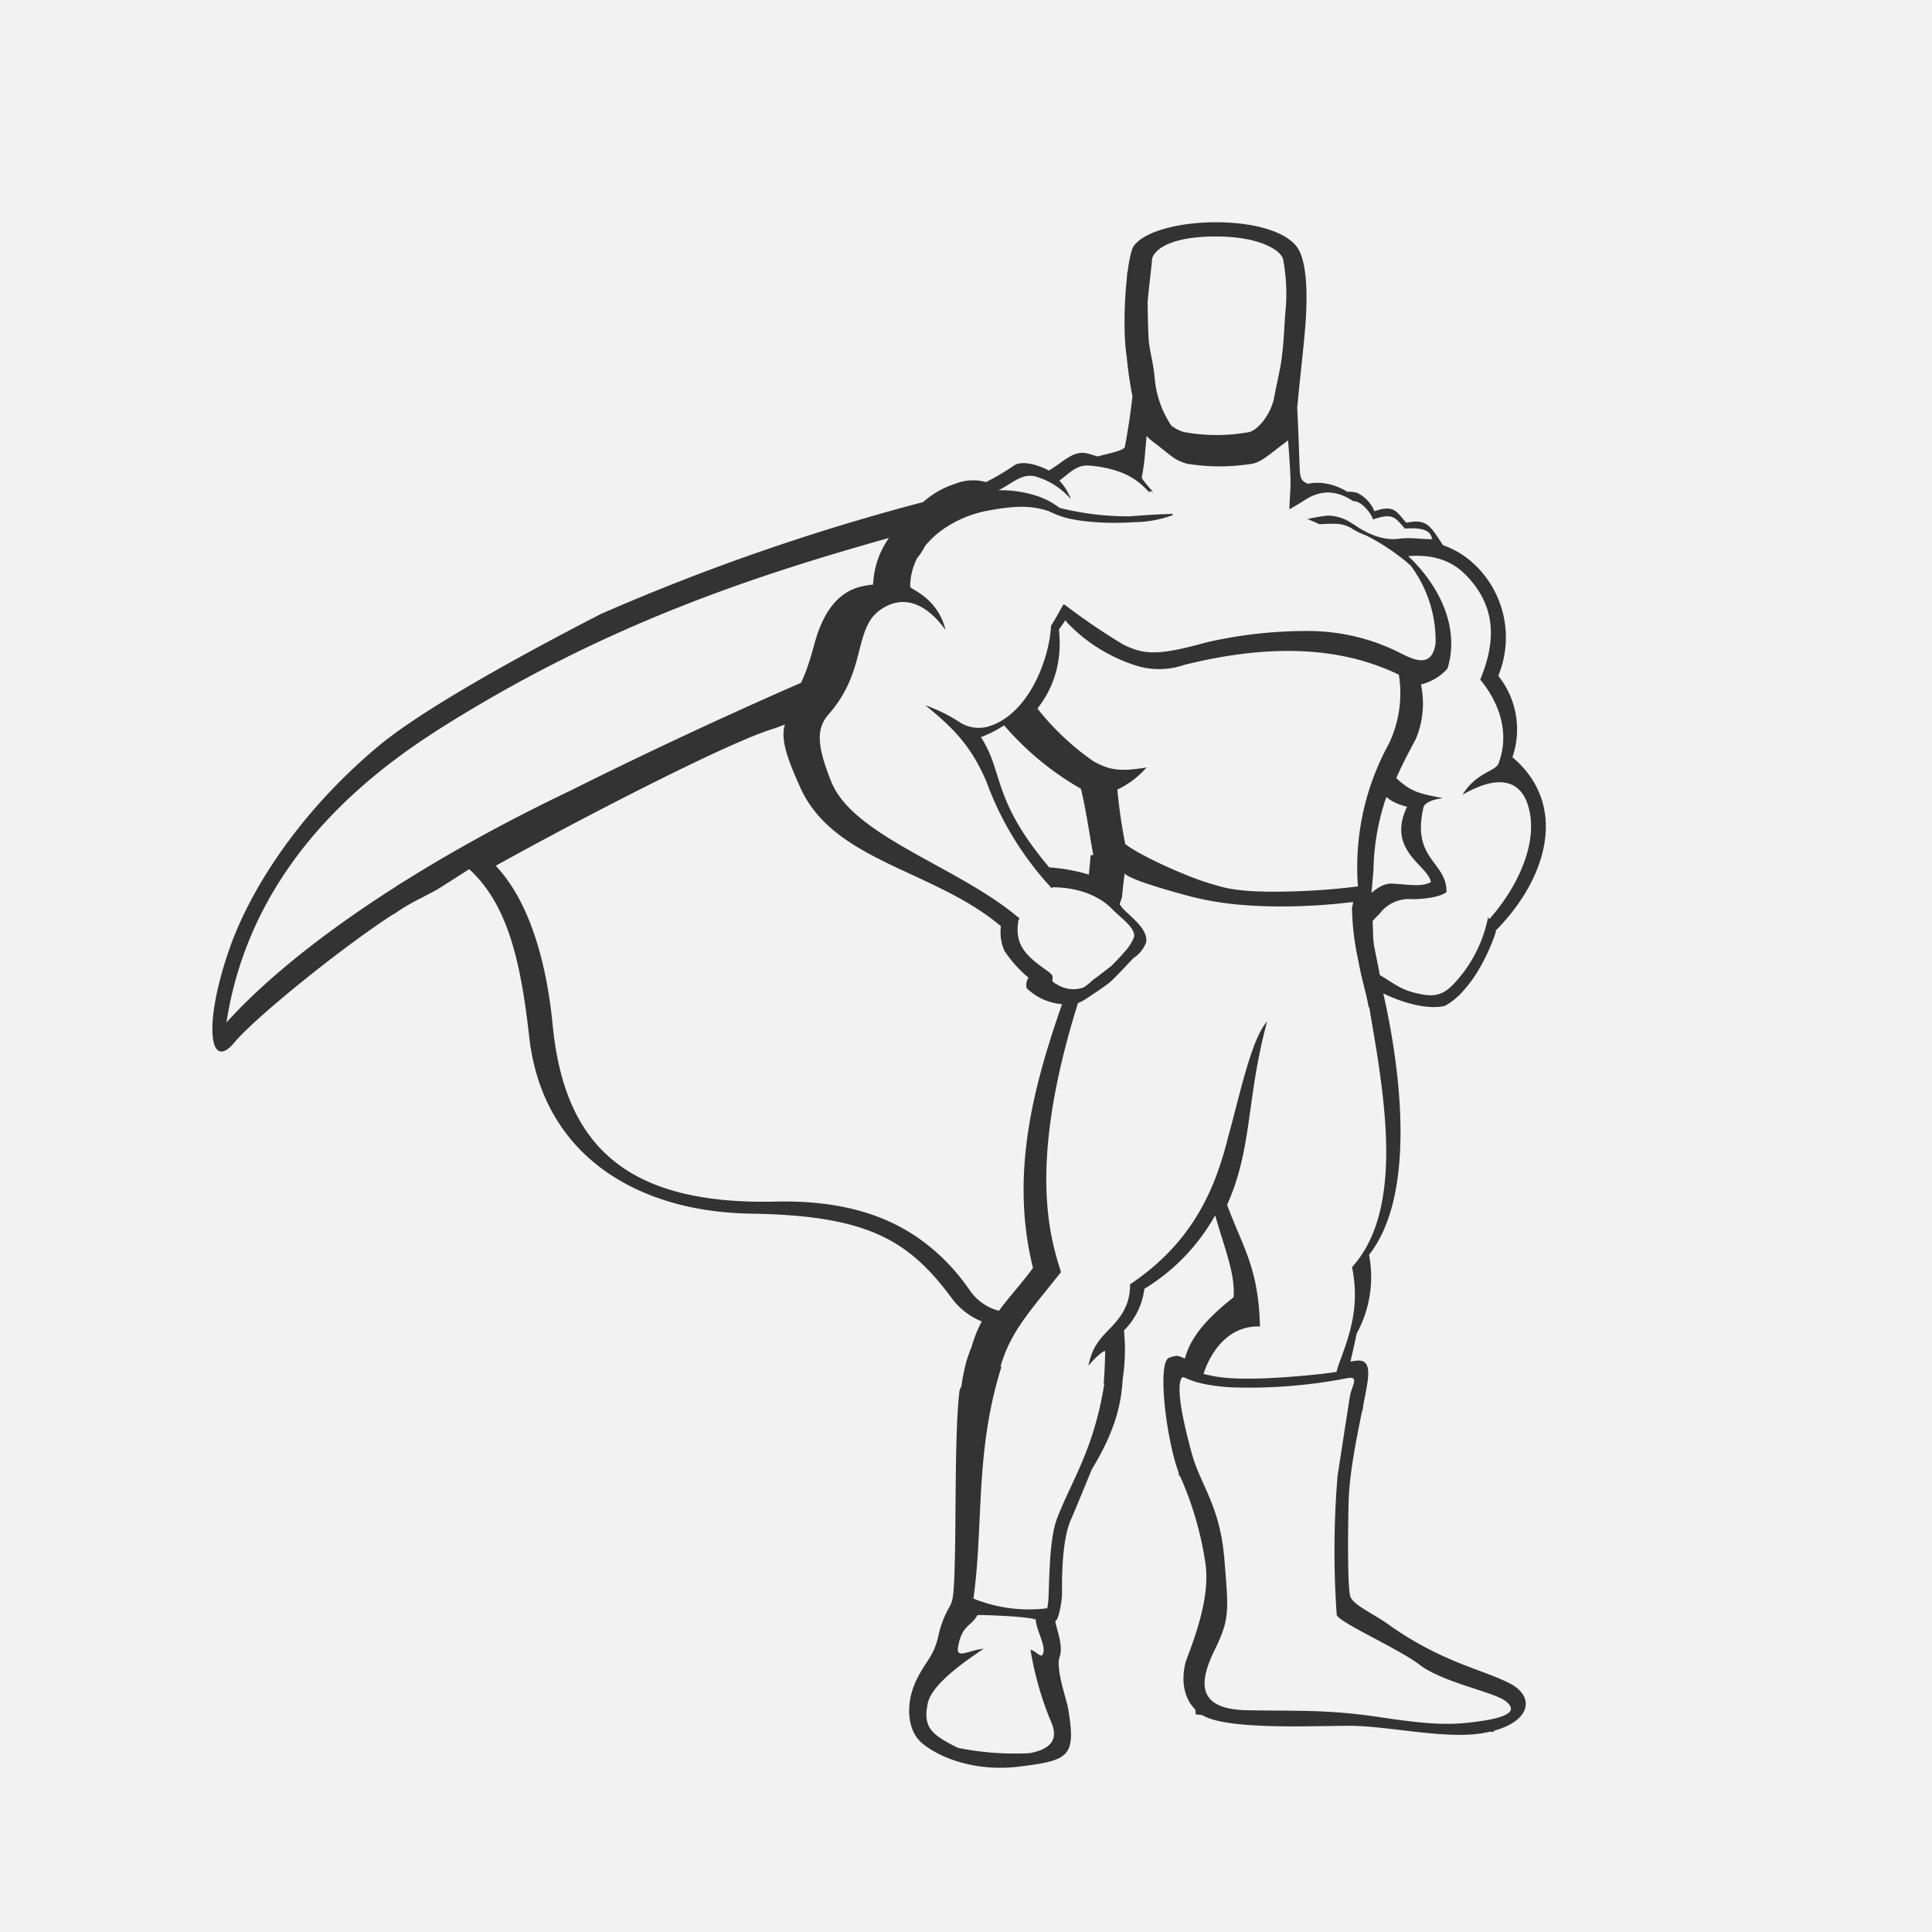 <svg xmlns="http://www.w3.org/2000/svg" viewBox="0 0 1272 1272"><rect x="0" y="0" width="1272" height="1272" fill="#333333" stroke="none"/><defs><style>.cls-1{fill:#F2F2F2;isolation:isolate;}</style></defs><title>Recurso 10</title><g id="Capa_2" data-name="Capa 2"><g id="Capa_1-2" data-name="Capa 1"><path class="cls-1" d="M926.4,531.13c-6.08-1.44-10.43-3.63-13.64-6.43a154.79,154.79,0,0,0-8.48,48c-.31,3.7-.78,9.49-1.32,15.17,3.9-3.42,8.73-6.38,13.55-6.13,10,.53,19.55,2.47,25.57-1C940.38,569.8,912.54,560,926.4,531.13Z"/><path class="cls-1" d="M0,0V1272H1272V0ZM901.36,826.18A77.32,77.32,0,0,1,893.2,878c-1.28,6.38-2.73,12.42-4.07,18.49,7.88-1.55,13.76-1.91,11,14.91-.65,4-1.59,8.81-2.66,14.13a8.52,8.52,0,0,1-.76,3.74c-3.67,18.1-8.39,41.13-8.82,60.17-.58,26.21-.57,56.5,1.17,61.74s14.58,11.1,23.89,17.51c35.53,25.63,62.9,30.28,81,39.6,16.59,8.56,14,24.46-10,31.08l-1.05.95-1.66-.26c-1.34.31-2.71.6-4.16.85-24.46,4.65-62.9-4.66-88.53-4.66-25.23,0-80.88,2.82-97.1-7.08-2.63-.29-4.24-.5-4.24-.5l-.18-3.07c-12.64-12.6-6.23-31.9-6.23-31.9,4.66-12.81,16.3-41.34,12.81-64.65a219,219,0,0,0-16.78-57.4,6.49,6.49,0,0,1-.7-.24l-.06-1.71c-8.4-22.49-14.29-72.94-6.35-75.77,6.06-2.17,6.33-1.11,10.38.53,3.25-11.83,11.15-23.92,32.09-40.35,1.06-15.35-5.34-30.35-12.15-53.95a132.4,132.4,0,0,1-46.62,48.4A46.43,46.43,0,0,1,740,875.94a126.57,126.57,0,0,1-.73,31.3c-.93,10.53-1.53,29.3-20.46,60.18-5.63,13.79-11.15,27.21-13.77,33.15-6.4,14.56-5.82,42.51-5.82,48.33s-2.33,17.48-4.08,18.06,5.83,15.72,2.33,24.46c-2.34,8.17,5.25,29.14,5.83,33.79h0c5.24,31.45.59,33.79-32,37.86s-56.49-8.15-65.23-16.3-10.48-26.21-1.75-42.52c5.25-10.49,10.49-14,13.4-26.8a65.21,65.21,0,0,1,7.57-19.79c2.32-4.09,2.91-8.16,3.49-36.7s0-82.13,2.91-104.84a6.79,6.79,0,0,1,1.26-3.21c1.33-9.73,3.46-18.67,6.64-25.84a84,84,0,0,1,6.8-17.05,45.82,45.82,0,0,1-20-15.64c-28.55-38.44-55.9-54.17-132.22-55.34-73.38-1.16-136.29-37.27-145.61-115.31C342.9,633,334.4,595.66,308.93,572.25c-13.46,8.6-21.46,13.63-21.46,13.63l-9.9,5.24a138.43,138.43,0,0,0-13.12,7.3c-2.12,1.39-4,2.65-5.52,3.76l.1-.34C223.28,625,166.7,671.12,154.09,686.63c-15.73,18.64-20.38-10.48-4.08-58.82,12.81-39,45.43-92,100.18-137.45,32-26.21,102.51-64.07,145.61-86.21a1442.61,1442.61,0,0,1,212-73.59,57.69,57.69,0,0,1,21-12,31.6,31.6,0,0,1,20.38-1.16,155.54,155.54,0,0,0,18.64-11.07c7-4.07,19.81,1.75,22.72,3.5,9.9-5.82,16.31-14,26.21-11.06,1.95.52,3.87,1.12,5.78,1.76,9.35-2.45,17.7-4,18.1-6.43q3.09-16.49,4.95-33.16a259.87,259.87,0,0,1-3.78-26.23c-2.16-13.64-1.66-35.47.14-51.85a17.44,17.44,0,0,1,.54-4.5c1.07-8,2.46-14.18,4-16.45,14.57-19.8,91.45-22.13,107.75,1.16,7,10.49,6.41,35,5.24,50.67-1,13.53-4.15,40.39-5.39,54.69.55,11.06,1,23.51,1.32,32.09.51,14.1.15,15.57,5.68,18a30.37,30.37,0,0,1,11.86-.15A39.18,39.18,0,0,1,887,323.76a22.34,22.34,0,0,1,6.24.6,23.08,23.08,0,0,1,11.64,12.23c13.4-4.66,14.56.59,21,7.58,13.87-2.89,15.7,2.23,24.23,14.8a57.7,57.7,0,0,1,20.6,12.57,66.18,66.18,0,0,1,15.73,73.39,56.44,56.44,0,0,1,9.32,53.59c37.77,32,22.12,80.93-11,114.14a11.63,11.63,0,0,1,0,1.18s-7.07,22.68-20.91,38a46.63,46.63,0,0,1-12.29,10.31s-13.61,4.85-40.83-8.08C918.22,686.84,936.22,781.76,901.36,826.18Z"/><path class="cls-1" d="M844.69,170.26c-1.75-5.24-14.56-14.56-44.26-14.56-32,0-41.34,9.9-41.93,15.14,0,1.75-2.33,20.39-2.92,28,0,0,0,9.31.58,23.29.59,9.32,2.91,14.56,4.08,26.8a65.9,65.9,0,0,0,11.06,31.45,26.91,26.91,0,0,0,8.16,4.07,119.15,119.15,0,0,0,43.1,0c6.4-1.75,14.56-12.81,16.31-22.71,2.32-12.23,4.65-21,5.24-28.54,1.16-7.57,1.75-24.46,2.32-29.12a122.1,122.1,0,0,0-1.74-33.81Z"/><path class="cls-1" d="M849,336c-.3-4.43.92-12.74.61-21.4-.26-7.38-.88-16.32-1.59-24.7-.76.63-1.57,1.28-2.49,2-8.16,5.83-14.56,12.23-21,13.4a133.44,133.44,0,0,1-43.08,0,34.62,34.62,0,0,1-8.16-3.49c-4.07-2.92-8.15-6.41-12.8-9.91a46.45,46.45,0,0,1-5.62-4.85c-.21,2.92-.48,5.93-.8,8.92A137.08,137.08,0,0,1,751.76,314c-.29,1.71,4.4,5.91,10,13.32a502.7,502.7,0,0,0,58.18,16.12C828.16,345.26,840.18,341.24,849,336Z"/><path class="cls-1" d="M921,444.29l-1.95-1A141.78,141.78,0,0,0,905,437.61c-1.15-.4-2.3-.79-3.46-1.16-38.61-12.39-81-8.8-121.67,1.25a51.35,51.35,0,0,1-29.71,1.17A107.55,107.55,0,0,1,703,410.33a20.14,20.14,0,0,1-1.56-2h0c-1.32,2-2.73,4-4.26,6.09,2.47,22.71-4.44,39.77-14.17,52.07a173.49,173.49,0,0,0,36.86,34.71c10.52,5.83,17.51,7,35,4.08a58.17,58.17,0,0,1-19.22,14.56,351.89,351.89,0,0,0,5.19,35.84c3.6,3,12.67,8,23.6,13.18,5.25,2.46,10.93,4.95,16.64,7.23a180.5,180.5,0,0,0,25.48,8.34c1.06.24,2.09.46,3.09.64a134.52,134.52,0,0,0,18.85,1.82c2.63.1,5.34.16,8.09.18a449.25,449.25,0,0,0,55.7-3.25l.51-.07,1.25-.2a168.56,168.56,0,0,1,7.41-63.66q1.79-5.6,3.94-11.05c1.24-3.13,2.56-6.23,4-9.28,1.58-3.39,3.26-6.73,5.07-10,.94-2,1.79-4,2.56-6A77.13,77.13,0,0,0,921,444.29Z"/><path class="cls-1" d="M901.45,663l-.33.32c-.5-3.19-1.25-6.5-2.11-10-.16-.63-.31-1.27-.48-1.91-.56-2.27-1.15-4.64-1.75-7.13-.43-1.8-.85-3.66-1.26-5.6-.46-2.16-.91-4.4-1.32-6.77,0-.11,0-.23-.07-.34-.52-2.36-1-4.74-1.42-7.11-.57-3.25-1.06-6.5-1.45-9.77-.09-.77-.16-1.55-.24-2.32-.17-1.6-.31-3.2-.43-4.8-.25-3.33-.41-6.66-.46-10h0c.27-1,.49-2,.69-3,.05-.25.09-.5.14-.76-.88.12-2,.26-3.39.42-11.37,1.34-38.83,3.9-67.75,1.71A203,203,0,0,1,783,590c-10-2.69-17.7-4.94-23.59-6.82-14.75-4.71-18.25-7.09-18.94-8.16-.29,2.2-.62,4.77-.93,7.43s-.61,5.56-.82,8.14l-.13.4c-.49,1.45-1,2.89-1.43,4.35.55.72,1.08,1.46,1.57,2.23,4.78,5.32,15.87,13.06,16,21a8.1,8.1,0,0,1-.28,2.28c0,.07-.06.13-.08.19a21.27,21.27,0,0,1-8.07,9.71c-1.15,1.15-7.08,7.58-11.83,12.35a45.16,45.16,0,0,1-5.65,5.12c-.79.53-1.7,1.18-2.62,1.83-1.11.8-2.24,1.61-3.2,2.25l-8.74,5.82a27.2,27.2,0,0,1-4.52,2.25c-28.55,91-21.71,139-14.79,165,1.26,4.75,2.53,8.76,3.58,12.16-3.76,4.79-7.31,9.17-10.62,13.28-12.45,15.46-21.66,27.19-27.35,43.15q-1,2.75-1.82,5.67l.6.25q-1.68,5.32-3.08,10.57c-.42,1.55-.82,3.1-1.21,4.65-5.81,23.31-7.92,45.33-9.16,66.67-1.41,24.15-1.72,47.43-5,70.71a97.22,97.22,0,0,0,48.33,6.41c.17,0,.32-.3.44-.74.17-1.33.34-2.65.52-3.95.78-11.12.35-39.17,5.45-53.56,2-5.44,4.33-10.67,6.77-16,4.78-10.42,10.07-21.13,14.78-34.34a207.51,207.51,0,0,0,6.2-20.76q1.44-5.89,2.65-12.46c.25-1.37.49-2.76.73-4.17.1-.66.22-1.3.32-2l-.44,0c.51-6.17.84-13.05,1-21,0-1.75-6.4,3.49-11.06,9.32,3.5-18.06,13.39-21.55,21-32.62a34.47,34.47,0,0,0,6.4-21c26-17.43,41.54-37.72,51.68-59.33,2.08-4.43,3.93-8.91,5.59-13.44a228.73,228.73,0,0,0,7.38-24.5c3.93-13.79,8.24-32.59,13.13-48.35l.21-.67c3.72-11.88,7.77-21.94,12.26-26.67v0c-2.45,9-4.32,17.42-5.85,25.43-.11.59-.23,1.19-.34,1.78-6.66,35.84-6.55,63.12-20.14,93.42,10.48,28.21,20.69,41.48,21.65,80.07-19.95-.79-32,15.35-37.19,31.22l1.06.26c2.58.59,5.17,1.11,7.78,1.58,13.82,2.14,36.23,1.63,68.87-1.84q4.94-.6,9.87-1.35c1.28-5,2.73-8,4.39-13a135.47,135.47,0,0,0,6.4-22.72,87.87,87.87,0,0,0-.58-33.2C925.14,795.67,911.38,720.88,901.45,663Z"/><path class="cls-1" d="M693.87,1140.14a22.13,22.13,0,0,0-2-6.87,211.91,211.91,0,0,1-13.41-47.15c4.08,1.16,7,5.82,8.15,2.91,2.33-5.25-4.07-15.14-4.66-22.13v-.59c-5.3-2.3-40.81-3.31-38.44-2.91-4.08,7.57-10.48,6.41-12.81,21.55-1.16,7.57,8.15,1.17,16.89.58-14.22,9.48-30.35,21.35-35.46,32.14a17.59,17.59,0,0,0-1.23,3.39c-3.5,16.3,2.32,21,19.8,29.71a188.64,188.64,0,0,0,47.18,3.49C690,1152,694.5,1147.06,693.87,1140.14Z"/><path class="cls-1" d="M928.38,371.86a4.09,4.09,0,0,1-1.54-1.18l-.1-.12c-1.34-1.14-2.71-2.23-4.08-3.31-1-.76-2-1.52-3-2.25-1.36-1-2.73-2-4.12-2.93a138.88,138.88,0,0,0-16.08-9.51l-.11-.06a50.09,50.09,0,0,1-4.76-2,50.77,50.77,0,0,1-5.73-3.28l-.7-.31-.45-.19a21.54,21.54,0,0,0-6.44-1.76c-1.57-.09-3.14-.12-4.71-.12q-3.95,0-7.86.32-4.43-2.07-8.94-3.94l-1-.41c-5.83,1.31-10.58,2.8-15,4.08a79.64,79.64,0,0,1-11,2.54c-5.84.84-12.21.72-20.88-1.3-4.73-1.1-8.79-2.18-12.45-3.19l-1.15-.32c-8.52-2.39-14.93-4.38-22.76-5.4l-.56-.08-1.67-.19q-1.15-.12-2.37-.21l.38.73s0,.05,0,.08l.47.9.36.7a75.53,75.53,0,0,1-25.51,4.64l-3.35.19-1.72.07a178.36,178.36,0,0,1-28.16-1l-.4-.05c-2.27-.3-4.47-.65-6.58-1.07a54.83,54.83,0,0,1-12.79-3.94c-1.14-.5-2.1-.95-2.95-1.38-1.14-.38-2.27-.74-3.4-1.05l-.21-.05a52.18,52.18,0,0,0-9.65-1.65,67.87,67.87,0,0,0-10.17,0l-.81.06a152.39,152.39,0,0,0-15.92,2.27,75.09,75.09,0,0,0-30.95,13.26,59.93,59.93,0,0,0-8.27,7.43c-.62.68-1.23,1.37-1.81,2.08l-.49.6a42.27,42.27,0,0,1-5.13,7.87,41.33,41.33,0,0,0-4.6,18.85c0,1.75,18.05,7,23.29,28.54-8.74-12.23-23.88-25.63-41.94-14-16,10.17-11.84,31.25-24.73,54.81a80.24,80.24,0,0,1-10.21,14.52c-8.74,9.9-7.57,21.55,1.75,44.85,14.16,34.33,77.77,53.87,117.87,84.87q2.85,2.21,5.55,4.5l.65.55-.87.5c-3.15,17.1,5.34,24.25,19.51,34.22,6.41,4.66-.58,5.24,5.24,8.16a20.29,20.29,0,0,0,18.06,2.33,40.8,40.8,0,0,0,4.15-3.15c.57-.49,1.13-1,1.68-1.52s2.26-1.64,4.1-3.06c3-2.3,6.68-5.17,8.13-6.25l1.9-1.92c2.29-2.31,5.53-5.67,6.84-7.4a30.34,30.34,0,0,0,5.19-7.24c.27-.52.51-1,.75-1.58.16-.36.31-.72.46-1.08.83-4.19-3.76-8.68-8.57-13-1.88-1.7-3.79-3.38-5.42-5a42,42,0,0,0-10.2-7.78c-8.65-4.78-19-6.92-29.45-7l-.46.71-.65-.7c-.82-.89-1.64-1.78-2.45-2.69a207.14,207.14,0,0,1-40.06-67.05c-9.31-21.54-19.8-33.77-40.19-50.09A106.22,106.22,0,0,1,632.63,476a23.19,23.19,0,0,0,19.81,1.75,37.89,37.89,0,0,0,6.66-3.07,45.2,45.2,0,0,0,6.75-4.83c16-13.7,24.74-38.73,26.06-56.44,0-.49.08-1,.1-1.46,2.33-3.5,6.41-11.07,8.16-14,.08-.09.3.08.59.42,0-.13,0-.26,0-.39q3.62,2.76,7.3,5.45l1.59,1.17c1,.7,1.93,1.39,2.91,2.08q13,9.25,26.64,17.5c14,7,23.3,7.58,54.75-1.16a293.56,293.56,0,0,1,69.33-7.57,135.54,135.54,0,0,1,40.17,6.79c1.86.62,3.72,1.26,5.55,2q4.88,1.84,9.61,4.06l.93.45c8.6,4.2,23.13,13.28,25.64-5.37A82.72,82.72,0,0,0,928.38,371.86Z"/><path class="cls-1" d="M1006,530.23c-5.24-16.9-19.81-20.4-43.1-7,9.32-15.16,22.13-15.16,23.88-21,9.32-25.63-5.83-47.18-12.23-54.75,7.57-18.64,14.56-45.43-10.48-69.89-10.68-10.43-24.52-12.49-36.9-11.43,18.8,17.69,34.53,45.36,25.85,74a34.29,34.29,0,0,1-17.48,10.48,60.21,60.21,0,0,1-3.49,36.12l-1,1.86c-3.2,6.06-7.54,14-11.75,23.67l.48.44c9.88,9.29,16.26,9.9,30.18,12.79l.11,0-.09,0a38.29,38.29,0,0,0-5.43,1c-5,1.4-6.85,3.42-7.3,4.76-7.22,30.91,10.19,34.94,14.29,49.59a21.63,21.63,0,0,1,.73,4c0,.31,0,.62.07.94s.05.94.05,1.43c-2.91,2.91-14.55,5.24-25.62,4.66a24.36,24.36,0,0,0-18.64,9.9,46.21,46.21,0,0,0-4.43,4.64c.21,4.42.37,8.55.37,10.5a48.06,48.06,0,0,0,.93,7.31c1,5.34,2.47,12.09,3.44,17.68,9.37,5.71,13.85,9.43,23,11.71,5.65,1.33,10.36,2.27,15,1.11,3.47-.88,6.9-2.94,10.65-6.94a88.73,88.73,0,0,0,22.18-41.77c.19-.83.37-1.66.53-2.49,0,.58.59,1.16.59,1.75.54-.61,1.1-1.24,1.65-1.89l.84-1C998,584.59,1013.74,555.06,1006,530.23Z"/><path class="cls-1" d="M778.13,907c-4.08,5.82.58,28,6.4,49.5s18.65,34.35,21.56,69.89c2.91,34.95,3.49,39.61-6.41,60s-12.82,39,21.55,39.61,53-.59,87.94,4.66,47.61,5.24,66.83,2.32,22.87-7.57,14.71-13.39-41.93-12.23-56.49-23.88c-14-10.48-53.59-28-54.16-32.61a601.67,601.67,0,0,1,.57-91.45c2.92-18.64,7-45.43,8.16-52.42s7-14-2.92-11.65a337.38,337.38,0,0,1-75.13,5.83C782.79,911.71,779.88,905.3,778.13,907Z"/><path class="cls-1" d="M719.8,563c-3.49-19.22-4.65-29.12-8.15-43.69a192.59,192.59,0,0,1-50.56-41.76,75.51,75.51,0,0,1-15.28,7.74c15.15,23.29,7,40.76,44.85,85.61l-.07.15a122.05,122.05,0,0,1,26.32,4.76c.38-4.12.77-7.84,1.15-12.81Z"/><path class="cls-1" d="M657.68,863c6.92-9.43,14.89-17.92,22.43-28.2-15.44-62.25.71-120.73,19.13-173.64A38.42,38.42,0,0,1,676,650.7a8.47,8.47,0,0,1,1.16-7,83.76,83.76,0,0,1-15.72-17.47A29.54,29.54,0,0,1,659,609.79c-44.84-37.73-111.09-42.44-132.62-92.46-5.55-12.62-13.28-29.59-9.58-40.35-2.53,1-5.34,2.06-8.46,3.07C480,488.82,390.62,534.4,326.36,570c22.34,23.51,33.5,63.78,37.49,104.62,7.57,78,46.6,118.82,146.78,116.49,41.3-.94,71.1,8.14,93.83,23.88l.46.32,1.72,1.23a134.74,134.74,0,0,1,31.28,32.2l.84,1.19A33.56,33.56,0,0,0,657.68,863Z"/><path class="cls-1" d="M298.78,474c-42.52,26.21-132.21,85.62-149.69,199.2,25.35-28.08,63.63-59,111.79-89.62l0-.11c1.94-1.21,3.91-2.43,5.91-3.64q18.31-11.46,38.43-22.82c21.95-12.38,45.41-24.58,70.16-36.38,17.33-8.7,34.42-17,50.55-24.72,51.6-24.63,93.34-42.85,101.45-46.36,3-6.17,5.68-14,9-26.25.86-3.13,1.79-6,2.79-8.61,10.46-27.69,27.67-28.77,35.65-29.83,0-.79.11-1.56.17-2.32a56.51,56.51,0,0,1,10.3-28.36C495,379.53,401.3,410.87,298.78,474Z"/><path class="cls-1" d="M925,348c-6.4-7-7.61-10.66-21-6-2.28-6.18-9-12.52-13-12-9.7-6.48-20.12-8.3-31.58-1-8.17,5.24-25,15.72-35.52,13.4a502,502,0,0,1-67-19.22l-.09,1.15a68.78,68.78,0,0,0-5-5,44.26,44.26,0,0,0-13.57-8.26,76.11,76.11,0,0,0-21.56-4.56,14.46,14.46,0,0,0-6.57,1.09c-4.74,1.93-8.55,5.94-12.65,8.81a37.15,37.15,0,0,1,4.13,5.32,37.78,37.78,0,0,1,3.45,6.91,49.13,49.13,0,0,0-6.3-6.11,48.42,48.42,0,0,0-17.59-9c-8.69-1.73-14.49,4.59-23.72,9.24a76.36,76.36,0,0,1,26,4,50.51,50.51,0,0,1,14.18,7.61q7.13,1.79,14.37,3a186,186,0,0,0,24.5,2.46c2.53.08,5.06.12,7.59.1,7.69-.64,16.86-1.28,26.66-1.55l1.85-.43-.29-.36c14.46,1,22.76,5,41.65,9.44,25,5.82,30.87-4.08,60-7.58a28.75,28.75,0,0,1,16.31,5.24l.73.34c7.34,5.23,18.76,11.35,30.39,9.63,7.73-1,13.8.47,21.59.28C941.83,350.92,940,347,925,348Z"/></g></g></svg>